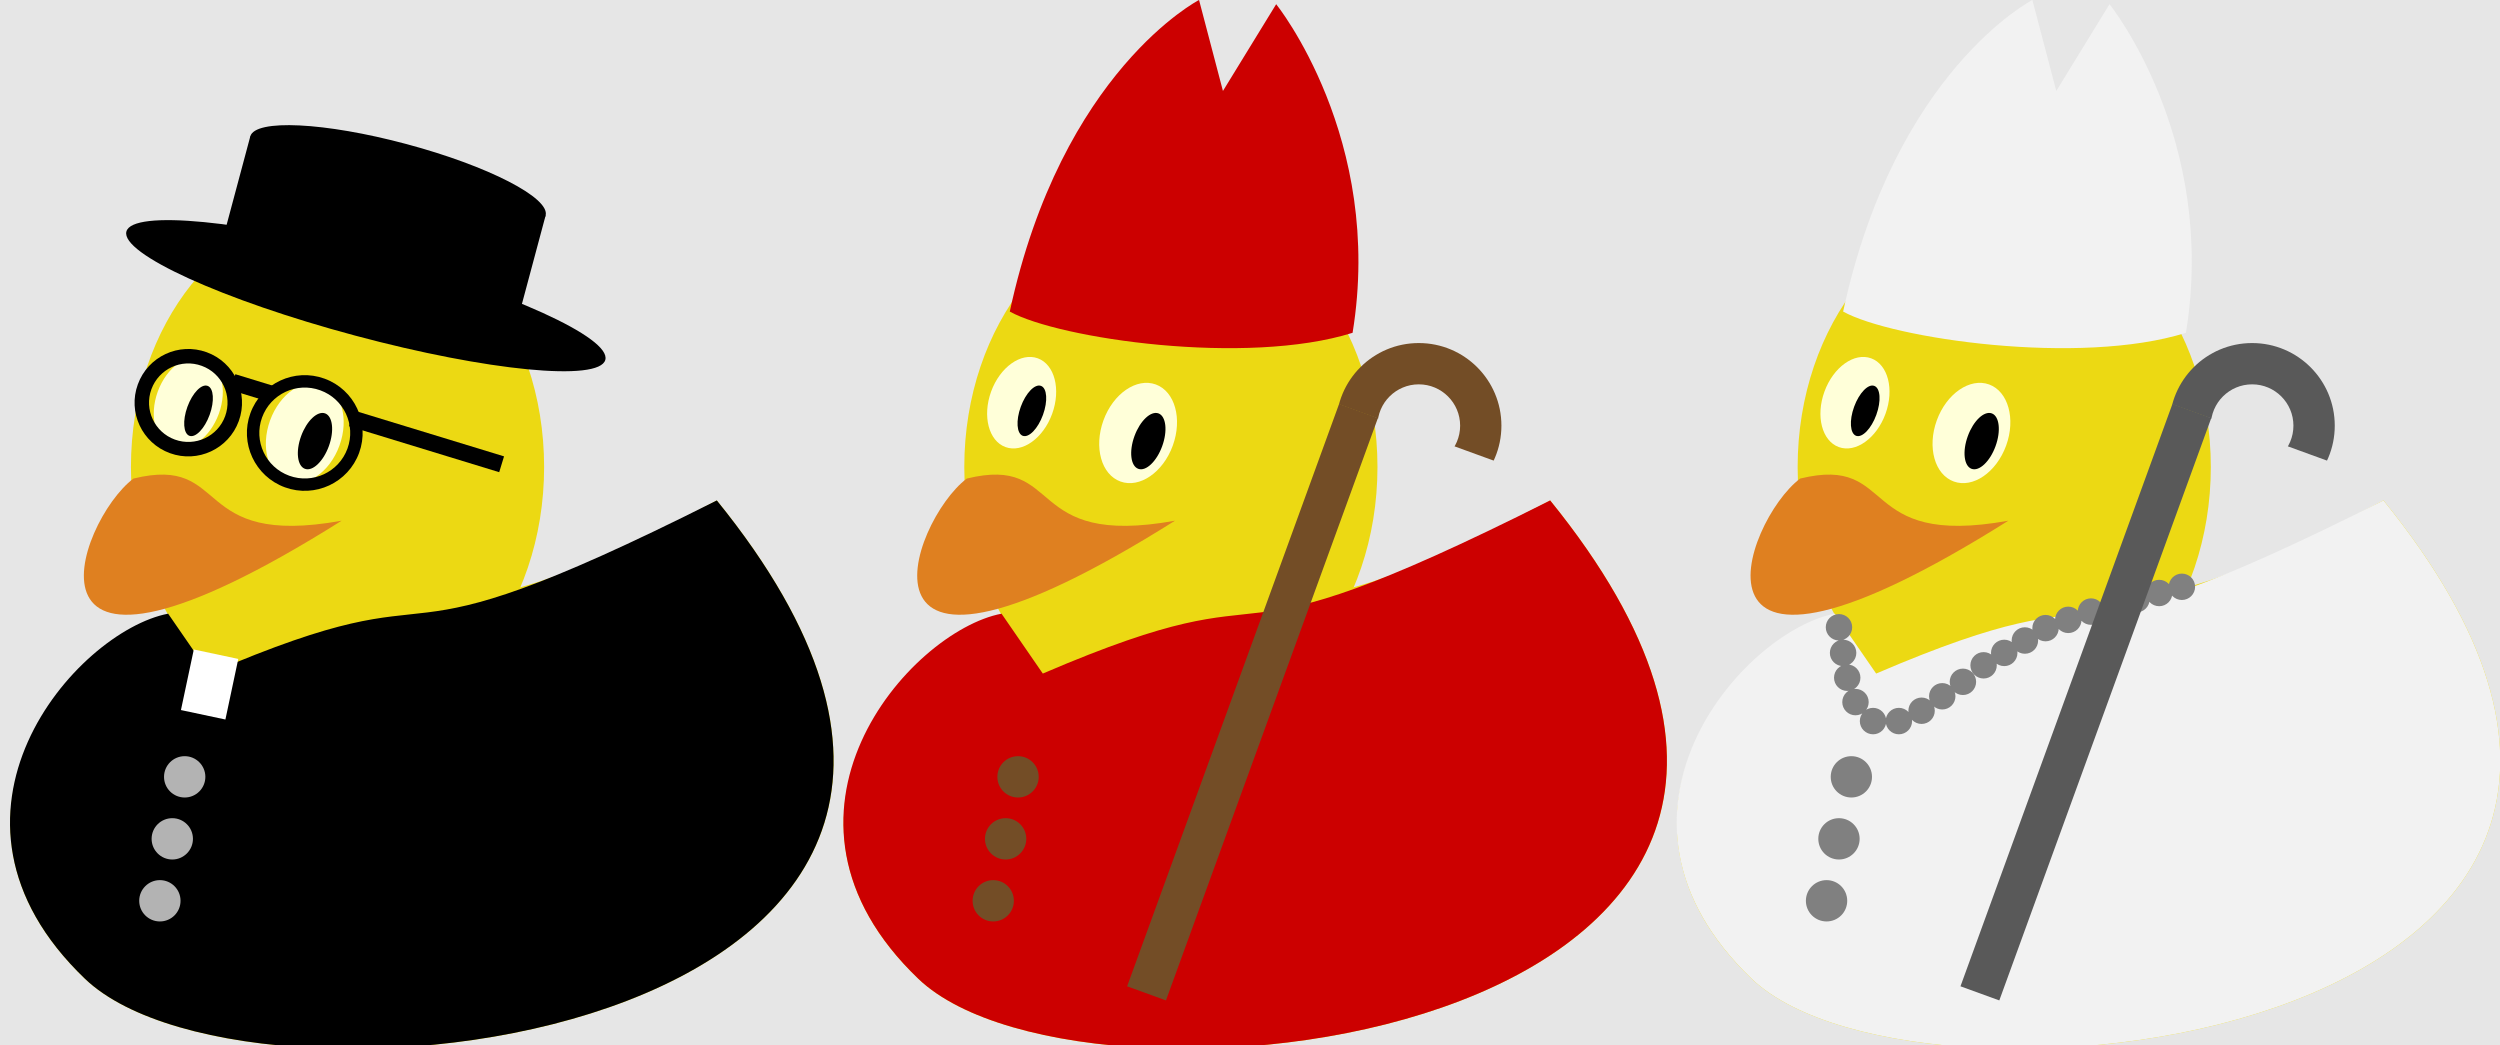 <?xml version='1.0' encoding='UTF-8'?>
<!-- This file was generated by dvisvgm 2.6.3 -->
<svg version='1.1' xmlns='http://www.w3.org/2000/svg' xmlns:xlink='http://www.w3.org/1999/xlink' viewBox='0 -71.725 171.525 71.725'>
<rect x="0" y="-71.725" width="171.525" height="71.725" fill="#333333" stroke="none"/>
<defs>
<clipPath id='clip1'>
<path d='M93.106 52.613L90.188 44.598L103.504 39.75L106.422 47.766ZM103.504 39.75'/>
</clipPath>
<clipPath id='clip2'>
<path d='M150.281 52.613L147.363 44.598L160.68 39.75L163.598 47.766ZM160.68 39.75'/>
</clipPath>
</defs>
<g id='page1'>
<g transform='matrix(1 0 0 -1 0 0)'>
<path d='M0 0H172.168V71.992H0Z' fill='#e6e6e6'/>
<path d='M12.188 29.621C5.215 28.402 -5.895 15.789 5.84 4.562C17.602 -6.66 78.805 0.852 49.18 37.391C24.238 23.98 32.797 36.254 12.188 29.621Z' fill='#ecd913'/>
<path d='M37.332 39.684C37.332 49.469 30.988 57.402 23.16 57.402C15.332 57.402 8.984 49.469 8.984 39.684C8.984 29.898 15.332 21.969 23.16 21.969C30.988 21.969 37.332 29.898 37.332 39.684Z' fill='#ecd913'/>
<path d='M9.156 38.891C15.875 40.535 12.984 34.102 23.441 36C0 21.262 5.273 35.973 9.156 38.891Z' fill='#df8020'/>
<path d='M23.289 41.152C23.957 42.988 23.438 44.867 22.121 45.348C20.809 45.824 19.199 44.723 18.531 42.883C17.863 41.043 18.383 39.164 19.699 38.688C21.012 38.211 22.621 39.312 23.289 41.152Z' fill='#ffffd9'/>
<path d='M22.562 41.113C22.945 42.164 22.828 43.172 22.305 43.363C21.777 43.551 21.043 42.855 20.66 41.805C20.277 40.754 20.395 39.75 20.922 39.559C21.445 39.367 22.18 40.062 22.562 41.113Z'/>
<path d='M15.012 43.332C15.625 45.016 15.184 46.719 14.027 47.141C12.871 47.562 11.438 46.539 10.824 44.859C10.215 43.176 10.652 41.473 11.812 41.051C12.969 40.629 14.398 41.652 15.012 43.332Z' fill='#ffffd9'/>
<path d='M14.383 43.262C14.727 44.207 14.664 45.098 14.246 45.25C13.824 45.406 13.203 44.762 12.859 43.816C12.516 42.871 12.578 41.98 12.996 41.824C13.418 41.672 14.039 42.316 14.383 43.262Z'/>
<path d='M11.535 29.621C5.215 28.402 -5.895 15.789 5.84 4.562C17.602 -6.66 78.805 0.852 49.18 37.391C24.238 24.832 32.797 33.422 14.371 25.512Z'/>
<path d='M14.09 18.426C14.09 19.207 13.453 19.844 12.672 19.844C11.887 19.844 11.254 19.207 11.254 18.426C11.254 17.641 11.887 17.008 12.672 17.008C13.453 17.008 14.09 17.641 14.09 18.426ZM13.238 14.172C13.238 14.957 12.602 15.59 11.82 15.59C11.039 15.59 10.402 14.957 10.402 14.172C10.402 13.391 11.039 12.754 11.82 12.754C12.602 12.754 13.238 13.391 13.238 14.172ZM12.387 9.922C12.387 10.703 11.754 11.34 10.969 11.34C10.188 11.34 9.551 10.703 9.551 9.922C9.551 9.137 10.188 8.504 10.969 8.504C11.754 8.504 12.387 9.137 12.387 9.922Z' fill='#b3b3b3'/>
<path d='M41.531 47.035C41.938 48.547 34.91 51.742 25.836 54.176C16.762 56.605 9.078 57.352 8.672 55.84C8.27 54.328 15.293 51.129 24.367 48.699C33.441 46.266 41.125 45.523 41.531 47.035Z'/>
<path d='M14.973 54.152L17.172 62.367L37.434 56.938L35.234 48.723Z'/>
<path d='M37.434 56.938C37.758 58.145 33.484 60.344 27.891 61.84C22.293 63.34 17.496 63.574 17.172 62.367C16.848 61.156 21.121 58.961 26.715 57.461C32.312 55.961 37.109 55.727 37.434 56.938Z'/>
<path d='M23.949 42.48L24.281 43.562L34.582 40.414L34.25 39.328Z'/>
<path d='M15.816 44.965L16.148 46.051L18.859 45.219L18.527 44.137Z'/>
<path d='M24.641 40.66C25.391 42.719 24.328 44.996 22.266 45.746C20.207 46.496 17.93 45.434 17.18 43.375S17.492 39.039 19.551 38.289C21.613 37.539 23.891 38.602 24.641 40.66ZM23.84 40.949C24.43 42.57 23.594 44.359 21.977 44.945C20.359 45.535 18.57 44.703 17.98 43.082C17.391 41.465 18.227 39.676 19.844 39.086C21.461 38.496 23.25 39.332 23.84 40.949Z' fill-rule='evenodd'/>
<path d='M16.383 42.836C17.078 44.75 16.09 46.863 14.18 47.559C12.266 48.254 10.152 47.27 9.457 45.355C8.758 43.445 9.746 41.328 11.66 40.633C13.57 39.938 15.688 40.922 16.383 42.836ZM15.449 43.176C15.957 44.574 15.238 46.117 13.84 46.625C12.441 47.137 10.898 46.414 10.387 45.016C9.879 43.621 10.602 42.074 11.996 41.566C13.395 41.059 14.941 41.777 15.449 43.176Z' fill-rule='evenodd'/>
<path d='M12.414 23.008L13.297 27.164L16.348 26.516L15.465 22.359Z' fill='#fff'/>
<path d='M69.363 29.621C62.391 28.402 51.281 15.789 63.016 4.562C74.777 -6.66 135.981 0.852 106.356 37.391C81.414 23.98 89.973 36.254 69.363 29.621Z' fill='#ecd913'/>
<path d='M94.508 39.684C94.508 49.469 88.164 57.402 80.336 57.402C72.508 57.402 66.16 49.469 66.16 39.684C66.16 29.898 72.508 21.969 80.336 21.969C88.164 21.969 94.508 29.898 94.508 39.684Z' fill='#ecd913'/>
<path d='M66.332 38.891C73.051 40.535 70.16 34.102 80.617 36C57.176 21.262 62.449 35.973 66.332 38.891Z' fill='#df8020'/>
<path d='M80.465 41.152C81.133 42.988 80.613 44.867 79.297 45.348C77.984 45.824 76.375 44.723 75.707 42.883C75.039 41.043 75.559 39.164 76.875 38.688C78.188 38.211 79.797 39.312 80.465 41.152Z' fill='#ffffd9'/>
<path d='M79.738 41.113C80.121 42.164 80.004 43.172 79.481 43.363C78.957 43.551 78.219 42.855 77.836 41.805C77.453 40.754 77.57 39.75 78.098 39.559C78.621 39.367 79.356 40.062 79.738 41.113Z'/>
<path d='M72.188 43.332C72.801 45.016 72.359 46.719 71.203 47.141C70.047 47.562 68.613 46.539 68 44.859C67.391 43.176 67.832 41.473 68.988 41.051C70.144 40.629 71.578 41.652 72.188 43.332Z' fill='#ffffd9'/>
<path d='M71.559 43.262C71.902 44.207 71.84 45.098 71.422 45.25C71 45.406 70.379 44.762 70.035 43.816C69.691 42.871 69.754 41.98 70.172 41.824C70.594 41.672 71.215 42.316 71.559 43.262Z'/>
<path d='M68.715 29.621C62.391 28.402 51.281 15.789 63.016 4.562C74.777 -6.66 135.981 0.852 106.356 37.391C81.414 24.832 89.973 33.422 71.547 25.512Z' fill='#c00'/>
<path d='M71.266 18.426C71.266 19.207 70.629 19.844 69.848 19.844C69.062 19.844 68.43 19.207 68.43 18.426C68.43 17.641 69.062 17.008 69.848 17.008C70.629 17.008 71.266 17.641 71.266 18.426ZM70.414 14.172C70.414 14.957 69.777 15.59 68.996 15.59C68.215 15.59 67.578 14.957 67.578 14.172C67.578 13.391 68.215 12.754 68.996 12.754C69.777 12.754 70.414 13.391 70.414 14.172ZM69.562 9.922C69.562 10.703 68.93 11.34 68.144 11.34C67.363 11.34 66.731 10.703 66.731 9.922C66.731 9.137 67.363 8.504 68.144 8.504C68.93 8.504 69.562 9.137 69.562 9.922Z' fill='#734d26'/>
<path d='M103.012 42.52C103.012 45.652 100.473 48.188 97.344 48.188C94.211 48.188 91.676 45.652 91.676 42.52C91.676 39.391 94.211 36.852 97.344 36.852C100.473 36.852 103.012 39.391 103.012 42.52ZM100.18 42.52C100.18 44.086 98.91 45.355 97.344 45.355C95.777 45.355 94.508 44.086 94.508 42.52S95.777 39.684 97.344 39.684C98.91 39.684 100.18 40.953 100.18 42.52Z' fill='#734d26' clip-path='url(#clip1)' fill-rule='evenodd'/>
<path d='M77.332 4.055L91.875 44.012L94.539 43.043L79.996 3.086Z' fill='#734d26'/>
<path d='M69.281 50.348C72.836 66.863 82.266 71.727 82.266 71.727L83.906 65.484L87.559 71.438C87.559 71.438 94.981 62.223 92.801 48.891C85.519 46.602 72.641 48.484 69.281 50.348Z' fill='#c00'/>
<path d='M126.539 29.621C119.566 28.402 108.453 15.789 120.191 4.562C131.953 -6.66 193.156 0.852 163.531 37.391C138.586 23.98 147.148 36.254 126.539 29.621Z' fill='#ecd913'/>
<path d='M151.684 39.684C151.684 49.469 145.336 57.402 137.512 57.402C129.684 57.402 123.336 49.469 123.336 39.684C123.336 29.898 129.684 21.969 137.512 21.969C145.336 21.969 151.684 29.898 151.684 39.684Z' fill='#ecd913'/>
<path d='M123.508 38.891C130.227 40.535 127.332 34.102 137.793 36C114.352 21.262 119.625 35.973 123.508 38.891Z' fill='#df8020'/>
<path d='M137.641 41.152C138.309 42.988 137.785 44.867 136.473 45.348C135.16 45.824 133.551 44.723 132.883 42.883C132.215 41.043 132.734 39.164 134.051 38.688C135.363 38.211 136.969 39.312 137.641 41.152Z' fill='#ffffd9'/>
<path d='M136.914 41.113C137.297 42.164 137.18 43.172 136.656 43.363C136.129 43.551 135.394 42.855 135.012 41.805C134.629 40.754 134.746 39.75 135.269 39.559C135.797 39.367 136.531 40.062 136.914 41.113Z'/>
<path d='M129.363 43.332C129.977 45.016 129.535 46.719 128.379 47.141C127.223 47.562 125.789 46.539 125.176 44.859C124.562 43.176 125.004 41.473 126.16 41.051C127.316 40.629 128.75 41.652 129.363 43.332Z' fill='#ffffd9'/>
<path d='M128.734 43.262C129.078 44.207 129.016 45.098 128.594 45.25C128.176 45.406 127.555 44.762 127.211 43.816C126.867 42.871 126.93 41.98 127.348 41.824C127.769 41.672 128.391 42.316 128.734 43.262Z'/>
<path d='M125.887 29.621C119.566 28.402 108.453 15.789 120.191 4.562C131.953 -6.66 193.156 0.852 163.531 37.391C138.586 24.832 147.148 33.422 128.723 25.512Z' fill='#f2f2f2'/>
<path d='M127.078 28.688C127.078 29.188 126.672 29.594 126.172 29.594S125.266 29.188 125.266 28.688S125.672 27.781 126.172 27.781S127.078 28.188 127.078 28.688ZM127.363 26.93C127.363 27.43 126.957 27.836 126.453 27.836C125.953 27.836 125.547 27.43 125.547 26.93S125.953 26.023 126.453 26.023C126.957 26.023 127.363 26.43 127.363 26.93ZM127.644 25.227C127.644 25.73 127.238 26.137 126.738 26.137S125.832 25.73 125.832 25.227C125.832 24.727 126.238 24.32 126.738 24.32S127.644 24.727 127.644 25.227ZM128.211 23.555C128.211 24.059 127.805 24.461 127.305 24.461S126.398 24.059 126.398 23.555C126.398 23.055 126.805 22.648 127.305 22.648S128.211 23.055 128.211 23.555ZM129.418 22.25C129.418 22.754 129.012 23.16 128.512 23.16C128.008 23.16 127.602 22.754 127.602 22.25C127.602 21.75 128.008 21.344 128.512 21.344C129.012 21.344 129.418 21.75 129.418 22.25ZM131.188 22.25C131.188 22.754 130.781 23.16 130.281 23.16S129.375 22.754 129.375 22.25C129.375 21.75 129.781 21.344 130.281 21.344S131.188 21.75 131.188 22.25ZM132.746 22.961C132.746 23.461 132.34 23.867 131.84 23.867S130.934 23.461 130.934 22.961S131.34 22.055 131.84 22.055S132.746 22.461 132.746 22.961ZM134.164 23.953C134.164 24.453 133.758 24.859 133.258 24.859S132.352 24.453 132.352 23.953S132.758 23.047 133.258 23.047S134.164 23.453 134.164 23.953ZM135.582 24.945C135.582 25.445 135.176 25.852 134.676 25.852S133.769 25.445 133.769 24.945S134.176 24.039 134.676 24.039S135.582 24.445 135.582 24.945ZM137 26.078C137 26.578 136.594 26.984 136.094 26.984S135.188 26.578 135.188 26.078S135.594 25.172 136.094 25.172S137 25.578 137 26.078ZM138.418 26.93C138.418 27.43 138.012 27.836 137.512 27.836C137.008 27.836 136.602 27.43 136.602 26.93S137.008 26.023 137.512 26.023C138.012 26.023 138.418 26.43 138.418 26.93ZM139.836 27.781C139.836 28.281 139.43 28.688 138.926 28.688C138.426 28.688 138.019 28.281 138.019 27.781C138.019 27.277 138.426 26.871 138.926 26.871C139.43 26.871 139.836 27.277 139.836 27.781ZM141.25 28.629C141.25 29.133 140.848 29.535 140.344 29.535C139.844 29.535 139.438 29.133 139.438 28.629C139.438 28.129 139.844 27.723 140.344 27.723C140.848 27.723 141.25 28.129 141.25 28.629ZM142.812 29.195C142.812 29.699 142.406 30.105 141.902 30.105C141.402 30.105 140.996 29.699 140.996 29.195C140.996 28.695 141.402 28.289 141.902 28.289C142.406 28.289 142.812 28.695 142.812 29.195ZM144.371 29.762C144.371 30.266 143.965 30.672 143.465 30.672C142.961 30.672 142.555 30.266 142.555 29.762C142.555 29.262 142.961 28.855 143.465 28.855C143.965 28.855 144.371 29.262 144.371 29.762ZM145.93 30.188C145.93 30.691 145.523 31.098 145.023 31.098C144.519 31.098 144.113 30.691 144.113 30.188C144.113 29.688 144.519 29.281 145.023 29.281C145.523 29.281 145.93 29.688 145.93 30.188ZM147.488 30.613C147.488 31.113 147.082 31.52 146.582 31.52S145.676 31.113 145.676 30.613S146.082 29.707 146.582 29.707S147.488 30.113 147.488 30.613ZM149.047 31.039C149.047 31.539 148.641 31.945 148.141 31.945S147.234 31.539 147.234 31.039S147.641 30.133 148.141 30.133S149.047 30.539 149.047 31.039ZM150.606 31.465C150.606 31.965 150.199 32.371 149.699 32.371S148.793 31.965 148.793 31.465S149.199 30.559 149.699 30.559S150.606 30.965 150.606 31.465Z' fill='#808080'/>
<path d='M128.438 18.426C128.438 19.207 127.805 19.844 127.023 19.844C126.238 19.844 125.606 19.207 125.606 18.426C125.606 17.641 126.238 17.008 127.023 17.008C127.805 17.008 128.438 17.641 128.438 18.426ZM127.59 14.172C127.59 14.957 126.953 15.59 126.172 15.59C125.387 15.59 124.754 14.957 124.754 14.172C124.754 13.391 125.387 12.754 126.172 12.754C126.953 12.754 127.59 13.391 127.59 14.172ZM126.738 9.922C126.738 10.703 126.106 11.34 125.32 11.34C124.539 11.34 123.902 10.703 123.902 9.922C123.902 9.137 124.539 8.504 125.32 8.504C126.106 8.504 126.738 9.137 126.738 9.922Z' fill='#808080'/>
<path d='M160.188 42.52C160.188 45.652 157.648 48.188 154.519 48.188C151.387 48.188 148.848 45.652 148.848 42.52C148.848 39.391 151.387 36.852 154.519 36.852C157.648 36.852 160.188 39.391 160.188 42.52ZM157.352 42.52C157.352 44.086 156.082 45.355 154.519 45.355C152.953 45.355 151.684 44.086 151.684 42.52S152.953 39.684 154.519 39.684C156.082 39.684 157.352 40.953 157.352 42.52Z' fill='#595959' clip-path='url(#clip2)' fill-rule='evenodd'/>
<path d='M134.508 4.055L149.051 44.012L151.715 43.043L137.172 3.086Z' fill='#595959'/>
<path d='M126.457 50.348C130.012 66.863 139.441 71.727 139.441 71.727L141.082 65.484L144.734 71.438C144.734 71.438 152.156 62.223 149.977 48.891C142.695 46.602 129.816 48.484 126.457 50.348Z' fill='#f2f2f2'/>
</g>
</g>
</svg>